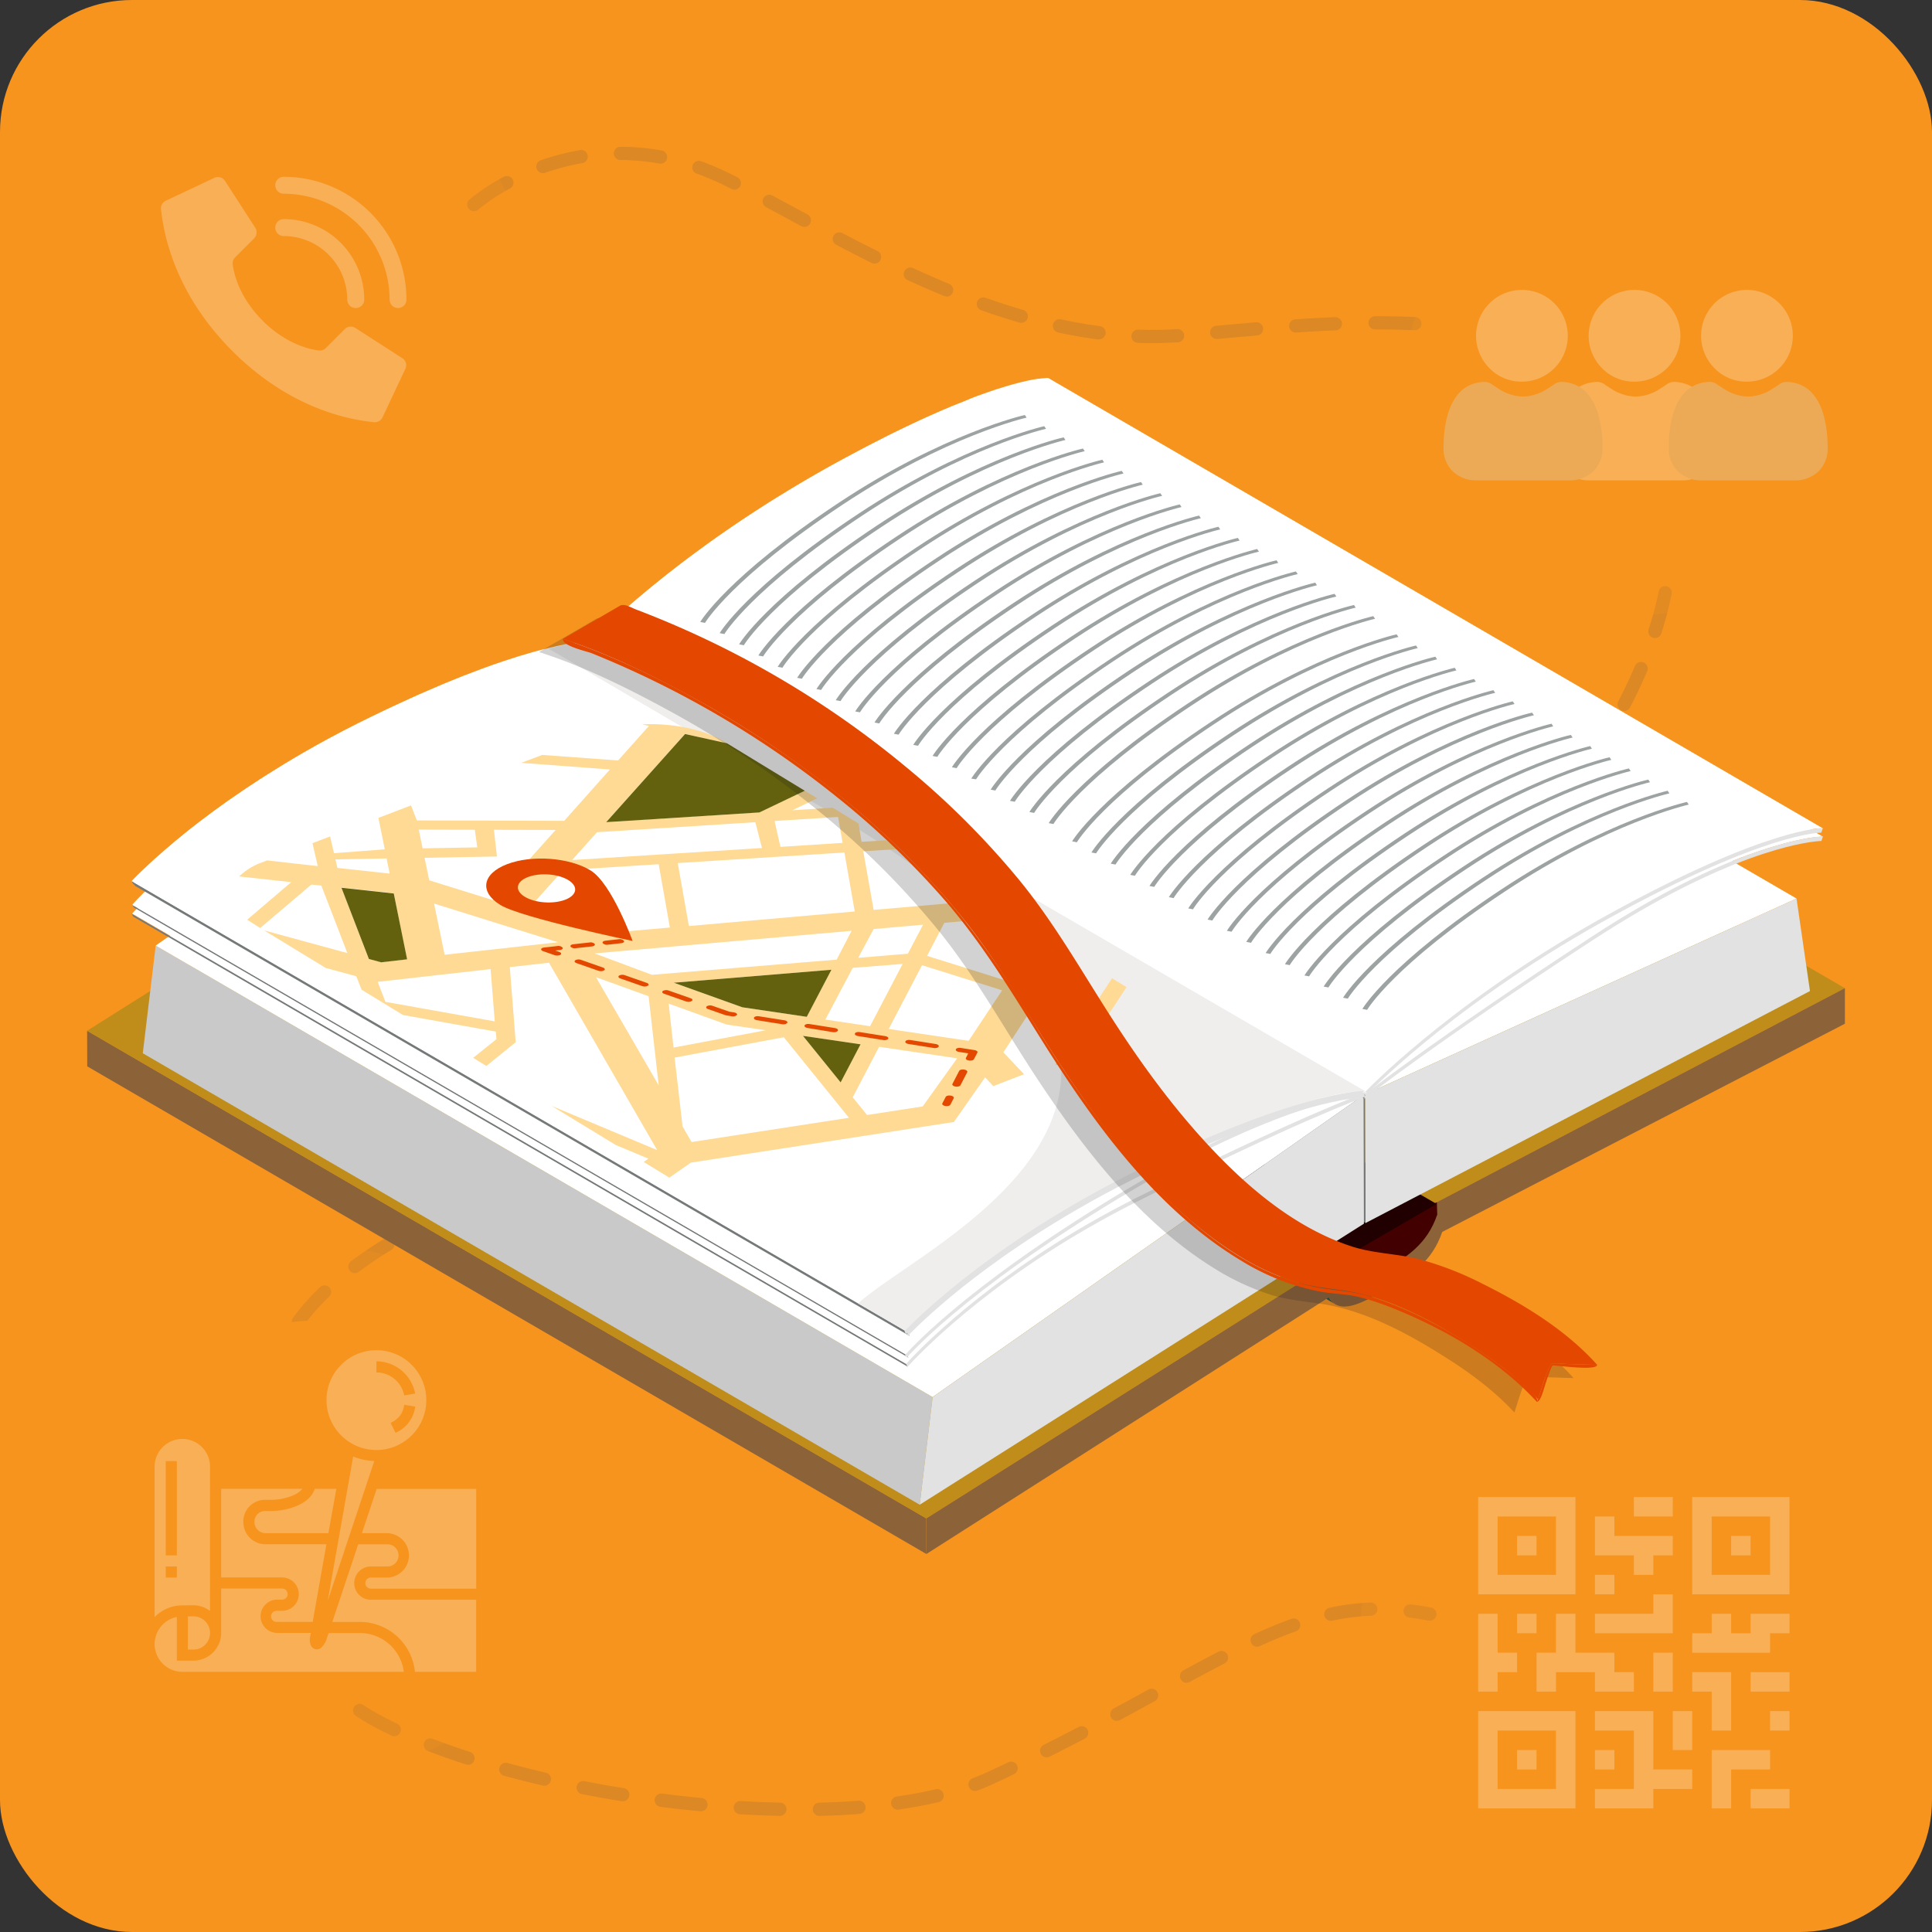 <svg id="Layer_1" data-name="Layer 1" xmlns="http://www.w3.org/2000/svg" xmlns:xlink="http://www.w3.org/1999/xlink" viewBox="0 0 732 732"><rect x="0" y="0" width="732" height="732" fill="#333333" stroke="none"/><defs><style>.cls-1{fill:none;}.cls-2{fill:#f7941e;}.cls-3{opacity:0.25;}.cls-4{fill:#8c6239;}.cls-5{fill:#fff;}.cls-6{fill:#cdedff;}.cls-7{fill:#c08d1a;}.cls-8{isolation:isolate;}.cls-9{clip-path:url(#clip-path);}.cls-10{fill:#245850;}.cls-11{fill:#430000;}.cls-12{fill:#200000;}.cls-13{fill:#747978;}.cls-14{fill:#e2e2e2;}.cls-15{fill:#c9c9c9;}.cls-16{fill:#777a7a;}.cls-17{fill:#767979;}.cls-18{fill:#efeeed;}.cls-19{fill:#9da3a2;}.cls-20{fill:#feda94;}.cls-21{fill:#64610e;}.cls-22{fill:#e44800;}.cls-23{opacity:0.2;}.cls-24{fill:#1c1e1c;}</style><clipPath id="clip-path" transform="translate(0)"><path class="cls-1" d="M506,494.18,188.07,309.42a6.86,6.86,0,0,1-2.51-2.65L503.49,491.53A6.88,6.88,0,0,0,506,494.18Z"/></clipPath></defs><title>about</title><rect class="cls-2" width="732" height="732" rx="50"/><g class="cls-3"><path class="cls-4" d="M295.47,688h-.05c-4.91-.11-10-.31-15.09-.62a2.5,2.5,0,0,1,.3-5c5,.3,10.05.51,14.9.61a2.5,2.5,0,0,1-.06,5Zm15,0a2.5,2.5,0,0,1-.05-5c5.1-.12,10.09-.36,14.84-.73a2.5,2.5,0,0,1,.39,5c-4.84.37-9.93.62-15.12.74Zm-45-1.76h-.24c-4.95-.47-10-1-15-1.68a2.5,2.5,0,1,1,.64-5c4.94.64,9.93,1.2,14.84,1.67a2.5,2.5,0,0,1-.24,5Zm74.84-.6a2.5,2.5,0,0,1-.35-5c5.12-.74,10-1.65,14.52-2.72a2.5,2.5,0,0,1,1.15,4.87c-4.66,1.1-9.7,2-15,2.8A2.17,2.17,0,0,1,340.36,685.58Zm-104.6-3.23a2.83,2.83,0,0,1-.41,0c-4.94-.8-9.93-1.7-14.84-2.66a2.5,2.5,0,0,1,1-4.91c4.86,1,9.79,1.84,14.68,2.63a2.5,2.5,0,0,1-.39,5Zm133.71-3.83a2.5,2.5,0,0,1-.88-4.84c2-.76,4-1.59,5.86-2.45q3.89-1.8,7.62-3.59a2.5,2.5,0,0,1,2.16,4.51c-2.51,1.2-5.07,2.4-7.68,3.62-1.95.91-4,1.78-6.2,2.59A2.48,2.48,0,0,1,369.47,678.52Zm-163.15-2a2.76,2.76,0,0,1-.57-.06c-5-1.16-9.9-2.41-14.64-3.7a2.5,2.5,0,1,1,1.32-4.82c4.68,1.27,9.54,2.5,14.46,3.65a2.5,2.5,0,0,1-.57,4.93Zm-28.93-7.95a2.58,2.58,0,0,1-.77-.12c-5-1.6-9.78-3.29-14.28-5a2.5,2.5,0,1,1,1.79-4.66c4.42,1.7,9.13,3.36,14,4.93a2.5,2.5,0,0,1-.76,4.88Zm219.23-2.81a2.5,2.5,0,0,1-1.12-4.74c4.38-2.19,8.73-4.42,13.31-6.81a2.5,2.5,0,0,1,2.31,4.43c-4.6,2.41-9,4.65-13.38,6.85A2.53,2.53,0,0,1,396.62,665.8Zm-247.19-8a2.43,2.43,0,0,1-1.07-.25c-2.28-1.08-4.48-2.19-6.54-3.3-2.35-1.26-4.67-2.64-6.89-4.1a2.5,2.5,0,0,1,2.76-4.18c2.09,1.38,4.28,2.69,6.49,3.88,2,1.06,4.12,2.14,6.33,3.19a2.5,2.5,0,0,1-1.08,4.76Zm273.78-5.81a2.5,2.5,0,0,1-1.19-4.7c4.58-2.47,9-4.86,13.15-7.17a2.5,2.5,0,1,1,2.41,4.39q-6.31,3.46-13.19,7.18A2.49,2.49,0,0,1,423.21,651.94ZM124.58,641.2a2.48,2.48,0,0,1-1.72-.69A90.63,90.63,0,0,1,112.63,629a2.5,2.5,0,1,1,4-3,85.79,85.79,0,0,0,9.67,10.87,2.51,2.51,0,0,1,.09,3.54A2.48,2.48,0,0,1,124.58,641.2Zm325-3.63a2.5,2.5,0,0,1-1.2-4.7c5.3-2.88,9.51-5.13,13.28-7.08a2.5,2.5,0,0,1,2.3,4.45c-3.74,1.93-7.93,4.16-13.19,7A2.46,2.46,0,0,1,449.53,637.57Zm26.68-13.66a2.5,2.5,0,0,1-1-4.77c5.05-2.32,9.65-4.21,14.06-5.78a2.5,2.5,0,1,1,1.68,4.71c-4.27,1.52-8.74,3.36-13.66,5.61A2.39,2.39,0,0,1,476.21,623.91Zm-369.58-6.56a2.5,2.5,0,0,1-2.21-1.34,105.52,105.52,0,0,1-6.14-14.07,2.5,2.5,0,0,1,4.72-1.67,100.76,100.76,0,0,0,5.84,13.41,2.5,2.5,0,0,1-1,3.38A2.63,2.63,0,0,1,106.63,617.35Zm397.83-3.25a2.5,2.5,0,0,1-.51-5,92.17,92.17,0,0,1,15.26-1.92,2.5,2.5,0,1,1,.2,5A87.49,87.49,0,0,0,505,614,2.31,2.31,0,0,1,504.46,614.1Zm37-.1a2.56,2.56,0,0,1-.47,0c-2.38-.46-4.76-.84-7.06-1.12a2.5,2.5,0,1,1,.61-5c2.41.29,4.9.69,7.39,1.16a2.5,2.5,0,0,1-.47,5ZM96.63,589.16a2.51,2.51,0,0,1-2.45-2A119.34,119.34,0,0,1,92.06,572a2.5,2.5,0,1,1,5-.37,115.2,115.2,0,0,0,2,14.53,2.5,2.5,0,0,1-1.94,3A2.21,2.21,0,0,1,96.63,589.16Zm-2.27-29.83h-.13a2.51,2.51,0,0,1-2.37-2.63,120.2,120.2,0,0,1,1.74-15.21,2.5,2.5,0,1,1,4.92.89A113.76,113.76,0,0,0,96.86,557,2.5,2.5,0,0,1,94.36,559.33Zm5.33-29.44a2.63,2.63,0,0,1-.77-.12,2.5,2.5,0,0,1-1.61-3.15,104.46,104.46,0,0,1,5.79-14.22,2.5,2.5,0,1,1,4.47,2.23,100,100,0,0,0-5.5,13.53A2.49,2.49,0,0,1,99.69,529.89Zm13.39-26.7a2.44,2.44,0,0,1-1.47-.48,2.5,2.5,0,0,1-.55-3.49,87.79,87.79,0,0,1,10.2-11.53,2.5,2.5,0,0,1,3.46,3.61,82.63,82.63,0,0,0-9.62,10.87A2.49,2.49,0,0,1,113.08,503.19Zm21.37-20.81a2.5,2.5,0,0,1-1.49-4.51c3.84-2.85,8.08-5.72,12.61-8.5a2.5,2.5,0,1,1,2.62,4.25c-4.41,2.71-8.52,5.49-12.25,8.26A2.43,2.43,0,0,1,134.45,482.38Zm25.47-15.81a2.5,2.5,0,0,1-1.17-4.71c4.27-2.25,8.83-4.51,13.56-6.72a2.51,2.51,0,0,1,2.12,4.54c-4.66,2.17-9.15,4.39-13.34,6.61A2.61,2.61,0,0,1,159.92,466.57Zm27.19-12.72a2.5,2.5,0,0,1-1-4.81c4.45-1.86,9.17-3.75,14-5.6a2.5,2.5,0,0,1,1.79,4.67c-4.81,1.84-9.48,3.7-13.87,5.54A2.41,2.41,0,0,1,187.11,453.85Zm28-10.75a2.5,2.5,0,0,1-.84-4.85c4.58-1.62,9.38-3.25,14.27-4.86a2.5,2.5,0,1,1,1.56,4.75c-4.86,1.6-9.62,3.22-14.16,4.82A2.45,2.45,0,0,1,215.16,443.1Zm28.52-9.39a2.5,2.5,0,0,1-.73-4.89c4.63-1.44,9.48-2.9,14.41-4.34a2.5,2.5,0,1,1,1.41,4.79c-4.91,1.44-9.74,2.9-14.35,4.32A2.34,2.34,0,0,1,243.68,433.71Zm28.83-8.47a2.5,2.5,0,0,1-.68-4.9c4.65-1.3,9.53-2.64,14.52-4a2.5,2.5,0,1,1,1.29,4.83c-5,1.33-9.83,2.67-14.46,4A2.57,2.57,0,0,1,272.51,425.24Zm29-7.8a2.5,2.5,0,0,1-.63-4.92q7.26-1.87,14.57-3.72a2.5,2.5,0,0,1,1.22,4.85q-7.29,1.83-14.53,3.71A2.32,2.32,0,0,1,301.52,417.44Zm29.16-7.36a2.5,2.5,0,0,1-.6-4.92q7.31-1.8,14.61-3.57a2.5,2.5,0,1,1,1.18,4.86q-7.29,1.77-14.59,3.56A2.46,2.46,0,0,1,330.68,410.08ZM359.85,403a2.5,2.5,0,0,1-.58-4.93l14.61-3.49a2.5,2.5,0,1,1,1.16,4.86L360.43,403A2.3,2.3,0,0,1,359.85,403Zm29.23-7a2.51,2.51,0,0,1-.58-4.94q7.37-1.74,14.6-3.49a2.5,2.5,0,1,1,1.17,4.87L389.66,396A3,3,0,0,1,389.08,396.06Zm29.21-7a2.5,2.5,0,0,1-.59-4.93q7.38-1.8,14.57-3.6a2.5,2.5,0,0,1,1.21,4.86q-7.2,1.78-14.6,3.59A2.46,2.46,0,0,1,418.29,389Zm29.15-7.29a2.5,2.5,0,0,1-.63-4.92c5.1-1.32,10-2.6,14.51-3.83a2.5,2.5,0,0,1,1.3,4.83c-4.55,1.23-9.44,2.52-14.56,3.84A2.7,2.7,0,0,1,447.44,381.75Zm29-7.85a2.5,2.5,0,0,1-.69-4.9c5.05-1.44,9.88-2.88,14.36-4.26a2.5,2.5,0,1,1,1.47,4.78c-4.51,1.39-9.37,2.83-14.46,4.29A2.65,2.65,0,0,1,476.45,373.9ZM505.16,365a2.5,2.5,0,0,1-.81-4.87c5-1.7,9.72-3.4,14-5.07a2.5,2.5,0,0,1,1.8,4.66c-4.38,1.7-9.17,3.43-14.23,5.14A2.29,2.29,0,0,1,505.16,365Zm28-10.93a2.5,2.5,0,0,1-1-4.77,133.38,133.38,0,0,0,13.06-6.83,2.5,2.5,0,0,1,2.58,4.28,139.85,139.85,0,0,1-13.54,7.09A2.46,2.46,0,0,1,533.14,354.09Zm25.5-15.67a2.5,2.5,0,0,1-1.56-4.45c3.79-3,7.57-6.28,11.22-9.67a2.5,2.5,0,1,1,3.4,3.67c-3.74,3.47-7.62,6.8-11.5,9.91A2.49,2.49,0,0,1,558.64,338.42Zm22-20.36a2.5,2.5,0,0,1-1.82-4.21c3.36-3.58,6.66-7.33,9.8-11.15a2.5,2.5,0,1,1,3.86,3.18c-3.21,3.9-6.58,7.74-10,11.39A2.46,2.46,0,0,1,580.65,318.06Zm19-23.17a2.5,2.5,0,0,1-2-4c2.88-4,5.64-8.17,8.21-12.34a2.5,2.5,0,1,1,4.25,2.63c-2.62,4.26-5.45,8.51-8.4,12.62A2.5,2.5,0,0,1,599.69,294.89Zm15.71-25.53a2.49,2.49,0,0,1-2.21-3.65c2.31-4.44,4.43-8.95,6.32-13.39a2.5,2.5,0,0,1,4.6,2c-1.93,4.57-4.12,9.19-6.49,13.75A2.49,2.49,0,0,1,615.4,269.36Zm11.65-27.61a2.58,2.58,0,0,1-.77-.12,2.51,2.51,0,0,1-1.61-3.15,142.73,142.73,0,0,0,3.8-14.24,2.5,2.5,0,1,1,4.89,1A146.57,146.57,0,0,1,629.43,240,2.51,2.51,0,0,1,627.05,241.75Zm6.08-29.32h-.22a2.5,2.5,0,0,1-2.28-2.7c.24-2.86.36-5.71.36-8.48,0-2.06-.06-4.12-.2-6.13a2.5,2.5,0,0,1,5-.33c.14,2.11.21,4.29.21,6.46,0,2.91-.12,5.9-.38,8.9A2.5,2.5,0,0,1,633.13,212.43ZM631,182.65a2.49,2.49,0,0,1-2.42-1.88,68.76,68.76,0,0,0-5-13.56A2.5,2.5,0,0,1,628,165a73,73,0,0,1,5.35,14.55,2.5,2.5,0,0,1-1.8,3A2.25,2.25,0,0,1,631,182.65ZM617.7,156a2.47,2.47,0,0,1-1.93-.92,64.17,64.17,0,0,0-10.36-10,2.5,2.5,0,0,1,3.05-4,68,68,0,0,1,11.17,10.78A2.5,2.5,0,0,1,617.7,156Zm-23.49-18.28a2.47,2.47,0,0,1-1.11-.26,97.39,97.39,0,0,0-13.55-5.44,2.5,2.5,0,1,1,1.52-4.76A101.66,101.66,0,0,1,595.33,133a2.5,2.5,0,0,1-1.12,4.74ZM436.79,130c-1.89,0-3.81,0-5.71-.11a2.49,2.49,0,0,1-2.4-2.59,2.51,2.51,0,0,1,2.59-2.41,138.6,138.6,0,0,0,14.73-.2,2.5,2.5,0,0,1,.33,5C443.2,129.84,440,130,436.79,130Zm-20.55-1.4-.33,0c-4.88-.65-9.92-1.53-15-2.62A2.5,2.5,0,1,1,402,121c4.92,1.06,9.82,1.92,14.57,2.55a2.5,2.5,0,0,1-.33,5Zm149.55-.09a2,2,0,0,1-.49-.05c-4.59-.9-9.51-1.65-14.62-2.21a2.5,2.5,0,1,1,.55-5c5.25.58,10.31,1.34,15,2.28a2.5,2.5,0,0,1-.48,5Zm-104.68-.09a2.5,2.5,0,0,1-.22-5l.83-.07c4.58-.41,9.31-.83,14.13-1.23a2.5,2.5,0,0,1,.42,5c-4.82.4-9.53.82-14.11,1.23l-.82.07Zm29.9-2.43a2.5,2.5,0,0,1-.16-5c5.38-.36,10.3-.63,15-.82a2.5,2.5,0,0,1,.2,5c-4.71.18-9.58.45-14.92.81Zm45-.87h-.12c-4.29-.19-8.85-.29-13.55-.29H521a2.5,2.5,0,0,1,0-5h1.35c4.77,0,9.41.1,13.78.3a2.5,2.5,0,0,1-.11,5Zm-149.07-2.8a2.47,2.47,0,0,1-.7-.1c-4.68-1.36-9.53-2.93-14.41-4.66a2.5,2.5,0,1,1,1.67-4.71c4.79,1.7,9.55,3.24,14.14,4.57a2.5,2.5,0,0,1-.7,4.9Zm-28.28-10a2.44,2.44,0,0,1-.95-.19c-4.47-1.83-9.13-3.86-13.85-6a2.5,2.5,0,0,1,2.08-4.55c4.67,2.14,9.26,4.14,13.67,6a2.5,2.5,0,0,1-1,4.81Zm-27.3-12.45a2.61,2.61,0,0,1-1.11-.26c-4.22-2.1-8.61-4.34-13.41-6.86a2.5,2.5,0,1,1,2.32-4.43c4.77,2.5,9.12,4.73,13.31,6.81a2.5,2.5,0,0,1-1.11,4.74Zm-26.6-13.9a2.53,2.53,0,0,1-1.19-.3l-5.24-2.84-8-4.3a2.5,2.5,0,1,1,2.37-4.4q3.87,2.07,8,4.31l5.24,2.83a2.5,2.5,0,0,1-1.19,4.7ZM179.5,80a2.5,2.5,0,0,1-1.65-4.38,76.56,76.56,0,0,1,13-8.62,2.5,2.5,0,0,1,2.39,4.4,72.38,72.38,0,0,0-12,8A2.53,2.53,0,0,1,179.5,80Zm98.74-8.16a2.48,2.48,0,0,1-1.12-.26c-1.26-.64-2.5-1.25-3.7-1.83a100.33,100.33,0,0,0-9.75-4.08A2.5,2.5,0,0,1,265.35,61a103.28,103.28,0,0,1,10.23,4.29q1.86.89,3.78,1.86a2.5,2.5,0,0,1-1.12,4.73ZM205.7,65.61a2.5,2.5,0,0,1-.83-4.86,93.92,93.92,0,0,1,14.9-3.89,2.5,2.5,0,0,1,.85,4.93,88.31,88.31,0,0,0-14.09,3.68A2.45,2.45,0,0,1,205.7,65.61ZM250,61.94a2.25,2.25,0,0,1-.44,0,84.35,84.35,0,0,0-14.49-1.33,2.5,2.5,0,0,1,0-5h0A88.39,88.39,0,0,1,250.49,57a2.5,2.5,0,0,1-.45,5Z" transform="translate(0)"/></g><path class="cls-2" d="M192,572.5c0,39.83-33,72.13-72.87,72.13C81.29,644.63,47,612.33,47,572.5s34.29-72.13,72.13-72.13C159,500.37,192,532.67,192,572.5Z" transform="translate(0)"/><path class="cls-2" d="M696,146.12c0,42-34.86,76.1-76.88,76.1-39.93,0-76.1-34.07-76.1-76.1S579.19,70,619.12,70C661.14,70,696,104.1,696,146.12Z" transform="translate(0)"/><g class="cls-3"><circle class="cls-2" cx="107.5" cy="113.5" r="93.5"/><g id="Page-1"><g id="Shape"><path class="cls-5" d="M99.51,121.49c-8.88-8.88-10.89-17.76-11.34-21.31a3.18,3.18,0,0,1,.92-2.67l7.18-7.19a3.21,3.21,0,0,0,.46-4L85.28,68.59a3.19,3.19,0,0,0-4.15-1.17L62.76,76.07A3.19,3.19,0,0,0,61,79.25c1,9.15,4.95,31.62,27,53.71s44.56,26.08,53.71,27a3.19,3.19,0,0,0,3.19-1.76l8.65-18.37a3.2,3.2,0,0,0-1.16-4.15l-17.77-11.44a3.21,3.21,0,0,0-4,.45l-7.18,7.19a3.19,3.19,0,0,1-2.67.91c-3.56-.45-12.44-2.46-21.32-11.34Z" transform="translate(0)"/></g><path class="cls-5" d="M134.77,116.71a3.21,3.21,0,0,1-3.21-3.21A24.08,24.08,0,0,0,107.5,89.44a3.21,3.21,0,1,1,0-6.42A30.52,30.52,0,0,1,138,113.5,3.21,3.21,0,0,1,134.77,116.71Z" transform="translate(0)"/><path class="cls-5" d="M150.81,116.71a3.21,3.21,0,0,1-3.2-3.21A40.15,40.15,0,0,0,107.5,73.4a3.21,3.21,0,1,1,0-6.42A46.57,46.57,0,0,1,154,113.5a3.21,3.21,0,0,1-3.21,3.21Z" transform="translate(0)"/></g></g><g class="cls-3"><path class="cls-2" d="M707,146.12c0,48.07-39.87,87-87.94,87-45.66,0-87-39-87-87s41.38-87,87-87C667.13,59.08,707,98.05,707,146.12Z" transform="translate(0)"/><path class="cls-5" d="M619.26,144.6A17.38,17.38,0,1,0,607,139.51,16.82,16.82,0,0,0,619.26,144.6Z" transform="translate(0)"/><path class="cls-5" d="M649.67,165.33a43.61,43.61,0,0,0-.59-4.56,35.85,35.85,0,0,0-1.12-4.59,22.66,22.66,0,0,0-1.88-4.27,16.26,16.26,0,0,0-2.84-3.7,12.54,12.54,0,0,0-4.09-2.57,14.2,14.2,0,0,0-5.21-.94,5.25,5.25,0,0,0-2.82,1.2l-2.94,1.89a16.63,16.63,0,0,1-3.81,1.68,14.82,14.82,0,0,1-9.31,0,16.63,16.63,0,0,1-3.81-1.68l-2.94-1.89a5.28,5.28,0,0,0-2.83-1.2,14.24,14.24,0,0,0-5.21.94,12.49,12.49,0,0,0-4.08,2.57,16,16,0,0,0-2.84,3.7,23.16,23.16,0,0,0-1.89,4.28,37.44,37.44,0,0,0-1.12,4.58,43.45,43.45,0,0,0-.58,4.56c-.1,1.38-.15,2.81-.15,4.26a12,12,0,0,0,3.56,9.07,12.86,12.86,0,0,0,9.17,3.34h34.75a12.86,12.86,0,0,0,9.17-3.34,12,12,0,0,0,3.55-9.07C649.81,168.14,649.76,166.7,649.67,165.33Z" transform="translate(0)"/><path class="cls-5" d="M576.63,144.6a17.38,17.38,0,1,0-12.29-5.09A16.82,16.82,0,0,0,576.63,144.6Z" transform="translate(0)"/><path class="cls-6" d="M607,165.33a43.61,43.61,0,0,0-.59-4.56,35.85,35.85,0,0,0-1.12-4.59,22.66,22.66,0,0,0-1.88-4.27,16.26,16.26,0,0,0-2.84-3.7,12.54,12.54,0,0,0-4.09-2.57,14.2,14.2,0,0,0-5.21-.94,5.25,5.25,0,0,0-2.82,1.2l-2.94,1.89a16.63,16.63,0,0,1-3.81,1.68,14.82,14.82,0,0,1-9.31,0,16.43,16.43,0,0,1-3.81-1.68c-1.09-.7-2.09-1.33-2.94-1.89a5.28,5.28,0,0,0-2.83-1.2,14.24,14.24,0,0,0-5.21.94,12.49,12.49,0,0,0-4.08,2.57,16,16,0,0,0-2.84,3.7,23.16,23.16,0,0,0-1.89,4.28,37.44,37.44,0,0,0-1.12,4.58,43.45,43.45,0,0,0-.58,4.56c-.1,1.38-.15,2.81-.15,4.26a12,12,0,0,0,3.56,9.07,12.85,12.85,0,0,0,9.17,3.34h34.75a12.82,12.82,0,0,0,9.16-3.34,12,12,0,0,0,3.56-9.07C607.18,168.14,607.13,166.7,607,165.33Z" transform="translate(0)"/><path class="cls-5" d="M661.89,144.6a17.38,17.38,0,1,0-12.29-5.09A16.82,16.82,0,0,0,661.89,144.6Z" transform="translate(0)"/><path class="cls-6" d="M692.3,165.33a43.61,43.61,0,0,0-.59-4.56,35.85,35.85,0,0,0-1.12-4.59,22.66,22.66,0,0,0-1.88-4.27,16.26,16.26,0,0,0-2.84-3.7,12.44,12.44,0,0,0-4.09-2.57,14.2,14.2,0,0,0-5.21-.94,5.25,5.25,0,0,0-2.82,1.2l-2.94,1.89a16.63,16.63,0,0,1-3.81,1.68,14.82,14.82,0,0,1-9.31,0,16.63,16.63,0,0,1-3.81-1.68l-2.94-1.89a5.28,5.28,0,0,0-2.83-1.2,14.24,14.24,0,0,0-5.21.94,12.49,12.49,0,0,0-4.08,2.57,16,16,0,0,0-2.84,3.7,22.46,22.46,0,0,0-1.88,4.28,35.67,35.67,0,0,0-1.13,4.58,43.45,43.45,0,0,0-.58,4.56c-.1,1.38-.14,2.81-.14,4.26a12,12,0,0,0,3.55,9.07A12.86,12.86,0,0,0,645,182h34.75a12.86,12.86,0,0,0,9.17-3.34,12,12,0,0,0,3.55-9.07C692.44,168.14,692.4,166.7,692.3,165.33Z" transform="translate(0)"/></g><g class="cls-3"><circle class="cls-2" cx="618.5" cy="623.5" r="103.5"/><path class="cls-5" d="M596.92,567.19H560.05v36.87h36.87Zm-7.38,29.5H567.42V574.57h22.12Z" transform="translate(0)"/><rect class="cls-5" x="574.79" y="581.94" width="7.37" height="7.37"/><path class="cls-5" d="M641.16,567.19v36.87H678V567.19Zm29.49,29.5H648.53V574.57h22.12Z" transform="translate(0)"/><rect class="cls-5" x="655.9" y="581.94" width="7.37" height="7.37"/><path class="cls-5" d="M560.05,685.17h36.87V648.3H560.05Zm7.37-29.49h22.12V677.8H567.42Z" transform="translate(0)"/><rect class="cls-5" x="574.79" y="663.05" width="7.37" height="7.37"/><rect class="cls-5" x="619.04" y="567.19" width="14.75" height="7.37"/><polygon class="cls-5" points="619.04 596.69 626.41 596.69 626.41 589.31 633.78 589.31 633.78 581.94 611.66 581.94 611.66 574.57 604.29 574.57 604.29 581.94 604.29 585.63 604.29 589.31 619.04 589.31 619.04 596.69"/><rect class="cls-5" x="604.29" y="596.69" width="7.37" height="7.37"/><polygon class="cls-5" points="633.78 604.06 626.41 604.06 626.41 611.43 604.29 611.43 604.29 618.81 633.78 618.81 633.78 604.06"/><polygon class="cls-5" points="567.42 633.55 574.79 633.55 574.79 626.18 567.42 626.18 567.42 611.43 560.05 611.43 560.05 640.93 567.42 640.93 567.42 633.55"/><rect class="cls-5" x="574.79" y="611.43" width="7.37" height="7.37"/><polygon class="cls-5" points="604.29 640.93 619.04 640.93 619.04 633.55 611.66 633.55 611.66 626.18 596.91 626.18 596.91 611.43 589.54 611.43 589.54 626.18 582.17 626.18 582.17 640.93 589.54 640.93 589.54 633.55 593.23 633.55 596.91 633.55 604.29 633.55 604.29 640.93"/><rect class="cls-5" x="626.41" y="626.18" width="7.37" height="14.75"/><polygon class="cls-5" points="626.41 648.3 604.29 648.3 604.29 655.68 619.04 655.68 619.04 677.8 604.29 677.8 604.29 685.17 626.41 685.17 626.41 677.8 641.16 677.8 641.16 670.42 626.41 670.42 626.41 648.3"/><rect class="cls-5" x="604.29" y="663.05" width="7.37" height="7.37"/><rect class="cls-5" x="633.78" y="648.3" width="7.37" height="14.75"/><polygon class="cls-5" points="670.65 663.05 648.53 663.05 648.53 685.17 655.9 685.17 655.9 670.42 670.65 670.42 670.65 663.05"/><rect class="cls-5" x="663.28" y="677.8" width="14.75" height="7.37"/><rect class="cls-5" x="670.65" y="648.3" width="7.37" height="7.37"/><polygon class="cls-5" points="648.53 655.68 655.9 655.68 655.9 633.55 641.16 633.55 641.16 640.93 648.53 640.93 648.53 655.68"/><polygon class="cls-5" points="663.28 618.81 655.9 618.81 655.9 611.43 648.53 611.43 648.53 618.81 641.16 618.81 641.16 626.18 670.65 626.18 670.65 618.81 678.03 618.81 678.03 611.43 663.28 611.43 663.28 618.81"/><rect class="cls-5" x="663.28" y="633.56" width="14.75" height="7.37"/></g><g class="cls-3"><circle class="cls-2" cx="119.5" cy="572.5" r="100.5"/><path class="cls-5" d="M100.41,572.5a4,4,0,0,0-4,4,4.25,4.25,0,0,0,4.2,4.39h23.82l3-16.8h-8.2c-1.69,5.77-10.23,8.4-16.49,8.4Z" transform="translate(0)"/><path class="cls-5" d="M113.2,604a6.32,6.32,0,0,1-6.31,6.31h-2.1a2.1,2.1,0,1,0,0,4.2h13.69l5.19-29.41H100.59a8.43,8.43,0,0,1-8.4-8.44,8.24,8.24,0,0,1,2.41-6,8.15,8.15,0,0,1,5.8-2.4h2.29c4.18,0,9.88-1.48,11.88-4.2H83.79v33.61h23.1A6.31,6.31,0,0,1,113.2,604Z" transform="translate(0)"/><path class="cls-5" d="M141.81,553.55a22.81,22.81,0,0,1-8-1.71l-9.64,54.66Z" transform="translate(0)"/><path class="cls-5" d="M142.61,549.39a18.91,18.91,0,1,0-18.91-18.91A18.93,18.93,0,0,0,142.61,549.39Zm7.24-6.52L148,539.11c3.64-1.82,4.7-4.06,5.17-6.87l4.15.69a12.6,12.6,0,0,1-7.44,9.94Zm-7.24-27.09A15,15,0,0,1,157.29,528l-4.15.7A10.7,10.7,0,0,0,142.61,520Z" transform="translate(0)"/><path class="cls-5" d="M73.28,608.21a10.4,10.4,0,0,1,6.3,2.16V555.69a10.5,10.5,0,0,0-21,0v57a14.66,14.66,0,0,1,10.5-4.44ZM67,597.71h-4.2v-4.2H67Zm0-8.4h-4.2V553.59H67Z" transform="translate(0)"/><path class="cls-5" d="M142.72,564.1l-5.61,16.8h9.71a8.41,8.41,0,0,1,0,16.81h-6.3a2.1,2.1,0,1,0,0,4.2h39.91V564.1Z" transform="translate(0)"/><path class="cls-5" d="M136.31,618.72H124.49l-1,3c-.5,1-1.59,3.18-3.41,3.18a2.73,2.73,0,0,1-.77-.12c-2.42-.78-1.88-4.3-1.88-4.34l.32-1.76H104.79a6.31,6.31,0,0,1,0-12.61h2.1a2.1,2.1,0,1,0,0-4.2H83.79v16.81a10.52,10.52,0,0,1-10.51,10.5H67V612.63a10.5,10.5,0,0,0,2.1,20.79H153a16.83,16.83,0,0,0-16.66-14.7Z" transform="translate(0)"/><path class="cls-5" d="M134.21,599.81a6.31,6.31,0,0,1,6.3-6.3h6.3a4.2,4.2,0,0,0,0-8.4H135.71l-9.81,29.41h10.41a21,21,0,0,1,20.9,18.9h23.21V606.11H140.51A6.3,6.3,0,0,1,134.21,599.81Z" transform="translate(0)"/><path class="cls-5" d="M71.18,612.42V625h2.1a6.3,6.3,0,0,0,0-12.6Z" transform="translate(0)"/></g><polygon class="cls-7" points="523.88 466.26 205.94 281.49 381 189.62 698.95 374.38 523.88 466.26"/><g class="cls-8"><g class="cls-9"><g class="cls-8"><path class="cls-10" d="M506,494.18,188.07,309.42a6.86,6.86,0,0,1-2.51-2.65L503.49,491.53a6.88,6.88,0,0,0,2.52,2.65Z" transform="translate(0)"/></g></g></g><polygon class="cls-4" points="350.99 588.78 33.05 404.02 33.01 390.54 350.95 575.29 350.99 588.78"/><polygon class="cls-7" points="350.95 575.29 33.01 390.54 205.94 281.49 523.88 466.26 350.95 575.29"/><path class="cls-4" d="M523.88,466.26,699,374.38l0,13.49L546.43,466.75c-3.89,11.42-11.73,16.28-21.14,21.7s-17.84,10-21.8,3.08L351,588.78l0-13.49Z" transform="translate(0)"/><path class="cls-11" d="M523.41,481.87c9.41-5.43,17.26-10.29,21.14-21.7l-.16-4.68-20.51,10.77L501,480.68l.61,4.28C505.58,491.84,514,487.32,523.41,481.87Z" transform="translate(0)"/><polygon class="cls-12" points="544.3 456.15 501.56 480.97 197.65 305.51 240.37 280.68 544.3 456.15"/><g class="cls-8"><polygon class="cls-5" points="517.24 414.64 222.88 243.58 386.3 169.37 680.67 340.44 517.24 414.64"/><polygon class="cls-13" points="517.38 463.39 223.02 292.32 222.88 243.58 517.24 414.64 517.38 463.39"/><polygon class="cls-14" points="517.24 414.64 680.67 340.44 685.76 375.49 517.38 463.39 517.24 414.64"/></g><g class="cls-8"><polygon class="cls-15" points="348.46 570.11 54.1 399.06 58.99 358.26 353.35 529.32 348.46 570.11"/><polygon class="cls-5" points="353.35 529.32 58.99 358.26 222.27 243.84 516.63 414.91 353.35 529.32"/><polygon class="cls-14" points="516.63 414.91 516.76 463.64 348.46 570.11 353.35 529.32 516.63 414.91"/></g><g class="cls-8"><polygon class="cls-16" points="516.96 416.31 222.96 245.45 222.69 244.07 516.69 414.93 516.96 416.31"/><path class="cls-5" d="M633.25,337.06c1.85-1,3.69-1.94,5.46-2.82l3-1.47c1.57-.76,3.12-1.51,4.62-2.19l2.93-1.33c1.42-.63,2.82-1.24,4.17-1.81.95-.39,1.88-.79,2.79-1.15s2.09-.84,3.1-1.23l2.69-1,2.85-1c.83-.3,1.66-.58,2.44-.84l2.57-.84,2.2-.67,2.26-.65,2-.57,1.44-.37c.7-.17,1.36-.33,2-.47l1.24-.29,1.85-.38c.3-.06.62-.13.89-.17,1.61-.3,2.92-.49,4-.62l.27,0,.68-.07c1.19-.12,1.88-.15,1.92-.15L396.66,146a39.52,39.52,0,0,0-5,.56l-1.81.31-.94.18-1.84.38-1.2.28c-.67.14-1.34.31-2.05.48l-1.41.36c-.3.09-.57.14-.88.23l-1.19.35c-.73.19-1.48.41-2.26.65l-2.23.68-2.51.82c-.82.26-1.65.56-2.51.86l-2.77,1-2.78,1.05-3,1.19-1.41.56c-.47.19-1,.44-1.5.64-1.32.56-2.68,1.15-4.07,1.77-1,.44-2,.88-3,1.35-1.48.68-3,1.41-4.57,2.16-1,.5-2,1-3.08,1.51-1.74.87-3.55,1.81-5.39,2.77-.94.5-1.85,1-2.82,1.48-2.84,1.52-5.75,3.15-8.78,4.9q-8.67,5-18.4,11.32c-61.2,39.93-86.36,60-86.61,60.2l294,170.86c.25-.19,25.42-20.26,86.6-60.2,6.49-4.23,12.62-8,18.41-11.33,3-1.76,5.95-3.37,8.79-4.9C631.43,338,632.32,337.54,633.25,337.06Z" transform="translate(0)"/><path class="cls-14" d="M621.7,343.4c45.09-26,68.69-26.5,69-26.52l-.6,1.74c-.26,0-23.6.5-68.32,26.32-5.78,3.33-11.89,7.08-18.37,11.3-61.07,39.84-86.16,59.87-86.41,60.07l-.27-1.38c.25-.19,25.42-20.26,86.6-60.2C609.78,350.5,615.91,346.74,621.7,343.4Z" transform="translate(0)"/></g><g class="cls-8"><polygon class="cls-17" points="517.38 415.19 223.91 244.63 223.39 243.51 516.86 414.08 517.38 415.19"/><path class="cls-5" d="M617.84,341.88l4-2.12c.71-.36,1.4-.73,2.1-1.08l3.78-1.94,1.84-.92c1.63-.82,3.22-1.61,4.79-2.37l.47-.23q2.55-1.25,5-2.38l1.49-.69c1.12-.52,2.23-1,3.31-1.52l1.59-.72,3-1.33c.49-.2,1-.42,1.45-.63,1.17-.5,2.3-1,3.42-1.44l.7-.31c1.23-.49,2.4-1,3.54-1.43l.18-.07,3.15-1.22.89-.33,2.26-.84,1-.35,2-.69,1-.35,1.69-.57,1.06-.34c.5-.16,1-.32,1.48-.46s.67-.22,1-.32l1.37-.41c.3-.1.61-.18.92-.27l1.23-.35.77-.2c1.75-.47,3.3-.84,4.64-1.13l.37-.08c1.33-.28,2.46-.49,3.41-.63l.32-.05.79-.11.27,0c.63-.08,1.13-.13,1.53-.16h.13l.38,0h.49L397.17,143.22h-.47c-.33,0-.88.06-1.62.14l-.41,0-.39.06-.71.09-.17,0-.13,0-1.47.25-.12,0c-.53.1-1.12.21-1.74.35l-.56.11-1.86.43-.29.06c-.73.19-1.52.38-2.33.61l-.37.09-.59.16-1,.28c-.39.11-.77.21-1.17.34s-.73.22-1.12.34-.8.23-1.21.37l-1.29.4-1.22.4-1.52.51-1.18.41-1.78.63c-.39.13-.76.27-1.14.41-.69.24-1.4.51-2.12.78l-1,.38L365.37,152l-.5.21c-1.15.45-2.33.92-3.53,1.42l-.09,0-.55.23-3.52,1.49-1.34.58-3.15,1.4-1.46.65c-1.18.53-2.38,1.09-3.6,1.65l-1.17.55c-3.31,1.55-6.8,3.24-10.5,5.08-.44.24-.91.47-1.37.7l-4.26,2.18-1.77.92c-1.45.75-2.94,1.54-4.44,2.34l-1.62.86c-2.06,1.1-4.16,2.23-6.31,3.42q-4.33,2.38-8.47,4.78c-3.17,1.83-6.24,3.66-9.24,5.48l-3,1.84c-2,1.21-3.91,2.42-5.8,3.62l-3.25,2.1c-1.72,1.12-3.41,2.22-5.06,3.33-1.05.7-2.09,1.39-3.11,2.09-1.64,1.11-3.22,2.21-4.79,3.3-.92.64-1.85,1.28-2.74,1.92-1.73,1.22-3.4,2.42-5,3.62-.64.47-1.31.94-1.94,1.41q-3.32,2.44-6.38,4.79c-.52.39-1,.77-1.5,1.16-1.5,1.16-3,2.32-4.4,3.44-.71.56-1.37,1.1-2.05,1.65-1.15.93-2.28,1.83-3.34,2.71-.67.56-1.32,1.08-1.95,1.62l-2.92,2.45-1.72,1.48c-.94.8-1.82,1.56-2.67,2.32l-1.37,1.2c-1,.89-1.93,1.73-2.81,2.54l-.63.56c-1.05,1-2,1.84-2.86,2.66l-.87.83L226.92,240l-.89.87c-.15.15-.36.34-.5.49s-.3.29-.44.44l-.35.34-.88.89-.26.27a1.82,1.82,0,0,1-.21.21L516.86,414.08c0-.05.53-.56,1.46-1.5l0,0,1.45-1.45.42-.38c.59-.57,1.28-1.24,2-1.94l.33-.31c1.75-1.66,3.91-3.65,6.45-5.91.36-.31.75-.67,1.14-1,.91-.83,1.88-1.67,2.9-2.56l1.57-1.31c1-.84,2-1.71,3.07-2.6l1.83-1.51c1.1-.93,2.29-1.88,3.48-2.84.64-.5,1.27-1,1.93-1.54,1.46-1.16,3-2.35,4.54-3.56l1.39-1.07q3.06-2.34,6.38-4.8l1.93-1.4c1.64-1.19,3.3-2.4,5-3.62.89-.64,1.83-1.28,2.75-1.93q2.34-1.63,4.78-3.29c1-.7,2.06-1.4,3.11-2.1q2.48-1.65,5.06-3.32l3.25-2.11,5.79-3.62c1-.6,2-1.22,3-1.83q4.49-2.74,9.23-5.48c2.76-1.59,5.58-3.19,8.47-4.77,2.12-1.18,4.19-2.29,6.22-3.39Z" transform="translate(0)"/><path class="cls-14" d="M601.19,351.08c2.76-1.59,5.58-3.19,8.47-4.77,59.77-32.9,80.78-32.55,81-32.55l-.62,1.73c-.19,0-21-.32-80.37,32.38q-4.41,2.43-8.62,4.86c-53.95,31.15-83.32,62.15-83.65,62.46l-.51-1.11C517.16,413.76,546.83,382.47,601.19,351.08Z" transform="translate(0)"/></g><polygon class="cls-17" points="343.91 517.81 50.46 347.27 49.88 346.23 343.32 516.75 343.91 517.81"/><path class="cls-5" d="M442.55,447.86c3.09-1.52,6.11-3,9-4.41l.68-.33,7.9-3.83c.57-.25,1.15-.54,1.72-.8,2.64-1.28,5.21-2.5,7.66-3.65l.76-.36c2.27-1.07,4.44-2.08,6.54-3,.39-.2.8-.38,1.19-.57,2.22-1,4.35-2,6.38-2.91l.76-.34,5.26-2.36.81-.38,5-2.22.78-.33,4-1.73c.17-.07.36-.16.53-.22,1.33-.57,2.57-1.1,3.71-1.57l.79-.34,2.49-1,.75-.31,2.36-.95.78-.3,1.27-.51.61-.23,1.24-.48.41-.15.51-.19a1.19,1.19,0,0,1,.22-.08l.23-.08L223.48,243.63l-.31.12h0l-.9.34h0l-1.45.56-.26.1-1.9.74-.18.08-2.77,1.11,0,0-1.88.77-1.49.62-.16.07c-1.24.51-2.58,1.08-4,1.7l-.27.12-4.29,1.85-.61.27c-1.61.7-3.31,1.45-5.12,2.26l-.75.33q-2.5,1.11-5.27,2.37l-.81.37-6.33,2.89-1.26.59c-2.07,1-4.23,2-6.48,3-.27.12-.51.24-.78.35l-7.64,3.64-1.77.84c-2.58,1.25-5.24,2.52-8,3.88l-.48.23-9.08,4.46-2.17,1.07c-3.2,1.58-6.48,3.22-9.9,4.94-6.49,3.25-12.61,6.57-18.39,9.91-2.52,1.45-5,2.92-7.36,4.38l-2,1.23q-2.73,1.71-5.36,3.39l-1.64,1.06c-2.19,1.43-4.31,2.84-6.36,4.25l-1.24.86c-1.67,1.15-3.28,2.28-4.85,3.42l-1.68,1.2c-1.61,1.18-3.19,2.34-4.7,3.48l-.79.59c-1.75,1.32-3.41,2.61-5,3.88l-1.3,1.05q-1.8,1.44-3.48,2.82l-1.23,1c-1.41,1.16-2.76,2.31-4,3.41l-.5.44c-1.11.95-2.16,1.88-3.16,2.78l-1.07,1-2.42,2.22-.72.67c-.94.88-1.81,1.7-2.61,2.48-.25.25-.47.45-.7.69l-1,.95-.44.44c-.51.5-.95.95-1.38,1.39-.29.28-.57.57-.82.83s-.68.7-1,1l-.59.61-.64.69-.31.34c-.22.24-.34.38-.35.4L343.32,516.75l.8-.88.48-.51c.19-.21.46-.48.71-.74l.82-.88,1-1c.35-.38.72-.74,1.11-1.14l1.89-1.86c.08-.07.15-.15.23-.23l2.86-2.71.31-.3c.9-.83,1.87-1.72,2.88-2.62.25-.24.51-.47.77-.7,1.15-1,2.35-2.09,3.63-3.2a.46.46,0,0,1,.1-.07c1.31-1.15,2.72-2.33,4.19-3.55l1-.84c1.21-1,2.45-2,3.74-3,.39-.31.75-.61,1.14-.9,1.63-1.3,3.32-2.62,5.09-4l.66-.51c1.55-1.16,3.17-2.36,4.82-3.56.54-.4,1.1-.78,1.65-1.18q2.37-1.71,4.89-3.46c.41-.26.79-.55,1.2-.82,2.06-1.41,4.2-2.83,6.38-4.27l1.63-1q2.61-1.69,5.36-3.39l2-1.26c2.4-1.45,4.82-2.91,7.35-4.37,5.77-3.33,11.9-6.65,18.38-9.9,3.42-1.73,6.68-3.34,9.87-4.93Z" transform="translate(0)"/><path class="cls-14" d="M412.05,463.8c5.77-3.33,11.9-6.65,18.38-9.9,61.13-30.7,86.26-39.65,86.49-39.73l-.26,1.65c-.24.09-25.29,9-86.3,39.67-6.47,3.25-12.59,6.57-18.35,9.9-45.13,26.05-68.41,52.78-68.1,52.42l-.59-1.06C343.58,516.46,367,489.79,412.05,463.8Z" transform="translate(0)"/><g class="cls-8"><polygon class="cls-17" points="344.2 514.38 50.76 343.85 50.1 342.87 343.54 513.4 344.2 514.38"/><path class="cls-5" d="M443.75,441.42c2.82-1.52,5.57-3,8.23-4.35l.73-.37c2.48-1.27,4.88-2.46,7.24-3.6l1.6-.77c2.46-1.17,4.86-2.31,7.16-3.33l1-.47c2.06-.92,4.05-1.79,6-2.59l1.28-.55c2.07-.87,4.06-1.66,6-2.41.37-.16.74-.29,1.11-.43,1.93-.76,3.81-1.46,5.59-2.08a.92.92,0,0,1,.23-.09c1.75-.63,3.41-1.19,5-1.71.26-.09.54-.18.79-.28,1.55-.49,3-1,4.41-1.37.26-.09.51-.15.77-.23,1.38-.41,2.68-.78,3.89-1.11.66-.18,1.23-.31,1.85-.47l1.95-.49.59-.14c1.51-.35,2.78-.62,3.87-.84l1.07-.2c.25-.06.41-.08.63-.12l1.15-.19.55-.07c.52-.08.87-.11.91-.11L223.88,242.51l-1.21.15-.23,0h0c-.43.07-1,.16-1.62.28l-.15,0c-1.4.26-3.27.64-5.58,1.2-.33.07-.74.18-1.09.27-.86.22-1.72.42-2.69.69l-.07,0c-1.18.32-2.46.68-3.79,1.08l-.79.23c-1.39.42-2.85.88-4.39,1.38l-.81.27c-1.58.52-3.22,1.08-5,1.71l-.25.08c-1.77.63-3.65,1.34-5.57,2.09l-1.13.42c-1.65.65-3.36,1.33-5.12,2.06l-.85.36-1.3.55q-2.88,1.21-5.94,2.58l-1.06.48c-2.31,1-4.71,2.15-7.17,3.34-.52.24-1,.5-1.56.76-2.39,1.14-4.81,2.35-7.33,3.64l-.64.32c-2.67,1.37-5.44,2.84-8.27,4.37-.63.35-1.26.7-1.9,1-2.9,1.59-5.85,3.23-8.9,5-2.76,1.59-5.59,3.27-8.47,5-2.48,1.5-4.86,3-7.21,4.42L122,287.5c-2.19,1.35-4.33,2.7-6.39,4l-.36.24c-2.15,1.38-4.22,2.73-6.24,4.07L107.3,297q-2.68,1.79-5.24,3.52l-.64.44c-1.85,1.26-3.62,2.49-5.36,3.71l-1.52,1.07c-1.48,1-2.92,2.08-4.3,3.08l-.78.56c-1.57,1.14-3.07,2.25-4.53,3.33l-1.35,1q-1.81,1.37-3.51,2.67l-.79.6c-1.31,1-2.56,2-3.77,3l-1.16.93c-1,.78-1.93,1.54-2.83,2.29l-.74.59c-1.07.89-2.08,1.73-3.07,2.57-.33.27-.64.53-.94.8-.78.65-1.52,1.28-2.23,1.9l-.67.59-2.4,2.11-.78.71L59,333.9l-.57.54c-.64.6-1.24,1.15-1.8,1.69l-.57.55-1.18,1.15c-.1.11-.22.21-.31.3l-.11.11-1.45,1.46c-.08.09-.17.17-.24.26-.44.44-.82.83-1.14,1.18a.6.6,0,0,0-.08.08c-.65.69-1.08,1.17-1.3,1.42,0,0,0,0,0,.05s0,0,0,.05l-.1.13L343.54,513.4l.15-.18c.32-.36,1.18-1.33,2.64-2.82a.46.46,0,0,0,.07-.07c.48-.5,1-1.05,1.65-1.66,0,0,0,0,0,0l1.67-1.62c.1-.08.17-.16.26-.24.62-.6,1.28-1.22,2-1.89l.31-.28c.6-.55,1.25-1.16,1.93-1.77l.62-.56,2.52-2.23c.15-.14.31-.28.48-.41.77-.67,1.56-1.37,2.4-2.07l.88-.75c1-.84,2-1.7,3.11-2.6.22-.16.44-.36.66-.53l2.9-2.35,1.15-.89c1.21-1,2.47-2,3.79-3l.7-.52c1.15-.9,2.36-1.81,3.6-2.74l1.33-1c1.47-1.09,3-2.2,4.54-3.34.23-.18.5-.36.74-.53l4.34-3.12c.5-.34,1-.71,1.52-1.05,1.74-1.23,3.51-2.46,5.36-3.73l.57-.39c1.73-1.17,3.51-2.37,5.33-3.58l1.65-1.09c2.05-1.34,4.12-2.7,6.28-4.1l.35-.22c2.07-1.33,4.22-2.69,6.41-4.06l1.78-1.11c2.35-1.46,4.74-2.93,7.22-4.42q4.32-2.61,8.48-5c3-1.77,6-3.4,8.87-5C442.46,442.12,443.11,441.78,443.75,441.42Z" transform="translate(0)"/><path class="cls-14" d="M432.3,447.47c54.35-31.38,84.1-34.41,84.4-34.42l-.53,1.71c-.3,0-29.76,3-83.69,34.16-2.8,1.61-5.68,3.31-8.61,5.09-59.37,35.87-80.1,60.14-80.29,60.37l-.67-1c.23-.27,21.15-24.8,80.92-60.93C426.71,450.73,429.55,449.06,432.3,447.47Z" transform="translate(0)"/></g><g class="cls-8"><polygon class="cls-17" points="344.62 506.16 51.18 335.64 50.61 334.57 344.06 505.1 344.62 506.16"/><path class="cls-5" d="M443.26,438.84c2.2-1,4.37-2,6.47-3,1.14-.52,2.27-1,3.38-1.51q2.91-1.29,5.67-2.47c1.05-.45,2.12-.91,3.14-1.33,2.48-1,4.92-2,7.23-2.95l.87-.34c2.25-.89,4.39-1.7,6.48-2.47l1.28-.47q3.27-1.2,6.24-2.2c.41-.15.82-.27,1.22-.41,1.93-.64,3.77-1.24,5.51-1.78l.28-.09c1.81-.55,3.5-1,5.12-1.49.34-.1.69-.21,1-.29,1.07-.3,2-.55,3-.8l2-.51,2.5-.59,1.64-.37,2.22-.45c.42-.07.88-.18,1.27-.24.76-.15,1.43-.26,2.08-.36l.76-.13,1.24-.17c.33-.05.73-.11,1-.13a7.18,7.18,0,0,1,.72-.08l.9-.11.31,0c.6-.05,1-.06,1-.06L224.43,243.48s-.46,0-1.21.08h-.13l-.82.08-.79.09-.83.12c-.45,0-.86.1-1.39.18h-.06l-.61.11c-.69.11-1.4.22-2.22.38l-1.3.25c-.7.14-1.39.27-2.18.44l-1.67.38-2.47.58-2,.5-2.1.54-1,.28-1,.27c-1.63.45-3.33.95-5.16,1.51l-.21.07c-1.77.54-3.65,1.16-5.6,1.8l-1.15.39c-2,.69-4.11,1.42-6.31,2.22l-1.19.44c-2.11.78-4.3,1.61-6.58,2.51l-.81.31c-1.84.73-3.73,1.49-5.69,2.3l-1.57.67c-1,.42-2.06.86-3.1,1.31-1.85.79-3.76,1.62-5.71,2.49l-3.35,1.5c-2.12.95-4.3,2-6.52,3l-3.12,1.46c-3.31,1.58-6.71,3.24-10.26,5q-11.07,5.56-20.71,11.17c-2.5,1.44-4.9,2.87-7.25,4.29-.73.44-1.42.88-2.13,1.32q-2.43,1.49-4.75,3c-.76.49-1.52,1-2.26,1.46-1.49.95-2.94,1.91-4.37,2.86L93,300.15c-1.7,1.14-3.34,2.27-4.94,3.39l-.86.6c-1.88,1.33-3.68,2.63-5.42,3.89-.44.33-.84.64-1.27,1-1.28.94-2.52,1.88-3.71,2.79-.52.39-1,.78-1.52,1.17-1.07.82-2.1,1.63-3.1,2.42l-1.38,1.1c-1.06.85-2.07,1.67-3,2.47l-.91.76c-1.25,1-2.42,2-3.53,3l-.55.49-2.53,2.21c-.31.29-.6.54-.91.82l-1.79,1.62c-.27.26-.54.5-.8.74-.55.51-1,1-1.51,1.43-.19.19-.4.37-.58.54-.61.59-1.16,1.12-1.63,1.59s-.88.88-1.22,1.23l-.27.27c-.2.21-.38.39-.51.54l-.2.2-.21.22L344.06,505.09s.39-.41,1.05-1.08a.71.71,0,0,0,.07-.09c.69-.68,1.67-1.66,3-2.92.13-.11.28-.26.41-.38.51-.48,1.07-1,1.67-1.56.23-.23.47-.45.73-.68l1.85-1.69.87-.78c.77-.69,1.61-1.43,2.49-2.19l.6-.53q1.65-1.41,3.5-2.95l1-.84c1-.77,1.91-1.56,2.93-2.37l1.48-1.19c.94-.74,1.93-1.52,2.94-2.29l1.68-1.31,3.48-2.6,1.49-1.11c1.7-1.25,3.46-2.52,5.31-3.83.38-.26.79-.53,1.18-.82,1.5-1,3-2.09,4.61-3.16.7-.48,1.4-.93,2.1-1.41,1.36-.89,2.76-1.82,4.19-2.74l2.39-1.53c1.5-1,3.05-1.93,4.62-2.89l2.22-1.37c2.35-1.42,4.74-2.84,7.23-4.28,6.43-3.71,13.33-7.45,20.71-11.16,3.55-1.77,6.94-3.43,10.26-5Z" transform="translate(0)"/><path class="cls-18" d="M443.42,439l.13-.06a396.07,396.07,0,0,1,40.63-16.68c10.49-3.55,22.63-8.06,33.84-8.06L456.49,378.4q-62.19-36.12-124.36-72.26l-96.79-56.25L226,244.48l-1.43-.84c-1-.58-4.14.45-5.25.57-3.64.56-7.23,1.39-10.81,2.27l.49.28c32.26,18.75,64.24,38,96.78,56.24,190.21,106.71,46.77,167.05,20,191.56l7.65,4.44L342,504l1.94,1.12c.93.53,4.83-4.32,5.62-5.05,27.29-25.69,60.12-45,93.82-61C443.18,439.1,443.12,439.12,443.42,439Z" transform="translate(0)"/><path class="cls-14" d="M408.5,456.5c6.43-3.71,13.33-7.45,20.72-11.16C490.4,414.61,517,414,517.24,414l-.6,1.75c-.27,0-26.63.56-87.51,31.15q-11.06,5.55-20.66,11.13c-42.83,24.72-64.23,47.85-64.47,48.11l-.56-1.07C343.69,504.83,365.31,481.43,408.5,456.5Z" transform="translate(0)"/></g><g class="cls-8"><polygon class="cls-17" points="343.91 505.46 50.47 334.93 49.91 333.86 343.36 504.4 343.91 505.46"/><path class="cls-5" d="M442.55,438.14c2.2-1.05,4.38-2.06,6.47-3,1.15-.53,2.28-1,3.39-1.52,1.93-.86,3.82-1.67,5.66-2.46,1.05-.46,2.11-.92,3.14-1.34,2.5-1,4.93-2,7.23-3l.87-.33c2.25-.87,4.41-1.7,6.49-2.46l1.28-.48c2.17-.8,4.25-1.52,6.25-2.2.41-.12.8-.27,1.21-.4,1.91-.64,3.76-1.24,5.5-1.78l.29-.09c1.8-.55,3.48-1.05,5.11-1.5l1-.29,3-.8,2-.51c.88-.22,1.69-.41,2.5-.58l1.64-.37,2.22-.45,1.26-.25c.77-.15,1.44-.25,2.09-.36l.75-.13c.48-.07.83-.12,1.25-.16l1-.15.72-.07c.31,0,.65-.08.89-.09l.32,0c.61-.06,1-.07,1-.07L223.71,242.78s-.44,0-1.19.07h-.13l-.82.09-.8.08-.82.12-1.4.19h-.05l-.61.1-2.22.38-1.3.26c-.7.13-1.39.27-2.18.44l-1.68.38c-.8.18-1.59.36-2.46.58l-2,.5-2.11.54-1,.27-1,.27c-1.64.46-3.34,1-5.17,1.52l-.2.06c-1.76.55-3.65,1.16-5.6,1.81l-1.16.39q-3,1-6.3,2.22l-1.19.44c-2.12.78-4.31,1.61-6.59,2.5l-.8.32c-1.85.72-3.74,1.48-5.7,2.3-.5.2-1.06.44-1.57.66l-3.08,1.32c-1.87.78-3.77,1.62-5.73,2.48l-3.35,1.51c-2.11.95-4.29,2-6.51,3-1.05.48-2.05.94-3.11,1.46-3.33,1.58-6.72,3.23-10.27,5-7.39,3.7-14.29,7.45-20.72,11.16-2.49,1.44-4.9,2.87-7.25,4.3-.73.44-1.42.87-2.13,1.32-1.61,1-3.2,2-4.74,2.95l-2.27,1.46q-2.24,1.44-4.36,2.86l-1.93,1.29c-1.71,1.15-3.35,2.28-4.94,3.4-.28.2-.58.4-.87.59-1.88,1.33-3.67,2.63-5.41,3.9l-1.27.95c-1.29.94-2.52,1.87-3.71,2.78l-1.52,1.17c-1.08.83-2.11,1.63-3.11,2.43l-1.37,1.1c-1.06.85-2.07,1.67-3,2.47l-.91.75q-1.87,1.56-3.53,3l-.55.49c-.89.77-1.74,1.51-2.54,2.22l-.9.81-1.79,1.63c-.28.25-.54.5-.8.75-.55.5-1,1-1.52,1.42l-.57.54c-.61.58-1.16,1.12-1.64,1.59l-1.21,1.22-.26.26-.53.55-.19.21-.21.21L343.36,504.4s.39-.43,1-1.09l.08-.09c.68-.69,1.67-1.67,3-2.92.13-.11.28-.25.42-.39.51-.49,1.07-1,1.66-1.57.23-.22.48-.44.73-.66.58-.54,1.2-1.11,1.86-1.69.28-.26.55-.51.86-.78l2.5-2.2c.21-.18.39-.35.6-.52,1.1-.94,2.26-1.93,3.5-3,.31-.27.67-.56,1-.83.95-.77,1.92-1.57,2.93-2.38l1.48-1.18c1-.75,1.93-1.52,2.94-2.3l1.69-1.29c1.12-.86,2.28-1.74,3.47-2.62l1.49-1.11c1.7-1.25,3.47-2.51,5.32-3.83.38-.26.79-.52,1.18-.8,1.49-1.05,3-2.11,4.62-3.18.68-.45,1.39-.92,2.08-1.4l4.2-2.75,2.38-1.53c1.51-.95,3-1.93,4.63-2.89.74-.44,1.46-.89,2.21-1.37,2.34-1.42,4.75-2.83,7.23-4.27,6.43-3.71,13.34-7.47,20.72-11.17,3.54-1.78,6.94-3.43,10.26-5C440.47,439.1,441.51,438.63,442.55,438.14Z" transform="translate(0)"/><path class="cls-18" d="M442.71,438.29c1.36-.65.64-.3.14-.07a392.5,392.5,0,0,1,40.64-16.67c10.47-3.55,22.62-8.08,33.83-8.08L455.78,377.7,331.41,305.43l-96.77-56.25-9.3-5.4-1.45-.83c-1-.59-4.13.43-5.24.56-3.65.55-7.24,1.38-10.81,2.26l.48.28c32.27,18.75,64.24,38,96.79,56.25,190.2,106.72,46.77,167,20,191.55l7.65,4.44,8.49,4.94,1.95,1.13c.93.55,4.83-4.31,5.61-5.06,27.29-25.67,60.13-45,93.81-61C442.47,438.4,442.43,438.43,442.71,438.29Z" transform="translate(0)"/><path class="cls-14" d="M407.8,455.8c6.42-3.71,13.33-7.47,20.71-11.17,61.19-30.73,87.76-31.3,88-31.31l-.6,1.73c-.27,0-26.63.59-87.51,31.16q-11.06,5.55-20.67,11.14c-42.83,24.73-64.22,47.84-64.47,48.11l-.56-1.06C343,504.12,364.61,480.72,407.8,455.8Z" transform="translate(0)"/></g><path class="cls-19" d="M520.31,233.44l.68,1c-.32.08-30.45,6.93-69.6,32.89-42.2,27.94-52.18,44.72-52.27,44.88l-1.79-.34c.1-.17,10.19-17.15,52.62-45.26C489.46,240.45,520,233.51,520.31,233.44Z" transform="translate(0)"/><path class="cls-19" d="M505.64,225l.68,1c-.32.07-30.44,6.93-69.63,32.87-42.16,27.95-52.14,44.73-52.23,44.9l-1.8-.34c.1-.18,10.19-17.16,52.61-45.27C474.8,232,505.33,225.05,505.64,225Z" transform="translate(0)"/><path class="cls-19" d="M498.32,220.75l.65,1c-.28.08-30.44,6.93-69.6,32.88-42.18,27.94-52.16,44.72-52.26,44.89l-1.77-.34c.1-.16,10.2-17.15,52.59-45.27C467.48,227.75,498,220.82,498.32,220.75Z" transform="translate(0)"/><path class="cls-19" d="M513,229.22l.65,1c-.29.08-30.45,6.93-69.61,32.88-42.18,27.94-52.13,44.73-52.23,44.9l-1.79-.35c.1-.16,10.19-17.15,52.61-45.25C482.14,236.21,512.68,229.29,513,229.22Z" transform="translate(0)"/><path class="cls-19" d="M491,216.51l.67,1c-.31.06-30.44,6.93-69.62,32.86-42.16,28-52.14,44.74-52.24,44.9L368,295c.09-.17,10.19-17.16,52.61-45.26C460.13,223.51,490.67,216.58,491,216.51Z" transform="translate(0)"/><path class="cls-19" d="M483.66,212.28l.64,1c-.29.06-30.44,6.92-69.59,32.88-42.19,27.94-52.17,44.71-52.26,44.88l-1.79-.35c.09-.17,10.21-17.13,52.61-45.25C452.81,219.28,483.34,212.35,483.66,212.28Z" transform="translate(0)"/><path class="cls-19" d="M469,203.8l.67,1c-.31.07-30.44,6.92-69.6,32.88-42.19,27.94-52.16,44.72-52.25,44.88l-1.81-.34c.1-.17,10.2-17.16,52.63-45.26C438.15,210.81,468.66,203.88,469,203.8Z" transform="translate(0)"/><g class="cls-8"><path class="cls-19" d="M388.3,157.23l.67,1c-.31.07-30.43,6.93-69.59,32.89-42.19,27.94-52.17,44.72-52.27,44.88l-1.8-.35c.1-.16,10.2-17.15,52.63-45.25C357.45,164.23,388,157.29,388.3,157.23Z" transform="translate(0)"/><path class="cls-19" d="M395.64,161.47l.68,1c-.32.06-30.46,6.91-69.62,32.86-42.17,28-52.15,44.73-52.24,44.9l-1.8-.34c.1-.17,10.19-17.16,52.62-45.26C364.8,168.47,395.33,161.54,395.64,161.47Z" transform="translate(0)"/><path class="cls-19" d="M403,165.7l.68,1c-.31.07-30.44,6.93-69.6,32.88-42.19,27.94-52.16,44.72-52.26,44.89l-1.79-.35c.09-.17,10.19-17.16,52.61-45.26C372.14,172.71,402.65,165.76,403,165.7Z" transform="translate(0)"/><path class="cls-19" d="M410.31,169.94l.67,1c-.31.07-30.43,6.93-69.62,32.87-42.16,27.95-52.14,44.73-52.23,44.9l-1.8-.35c.1-.16,10.18-17.16,52.61-45.26C379.46,176.93,410,170,410.31,169.94Z" transform="translate(0)"/><path class="cls-19" d="M417.66,174.18l.65,1c-.32.07-30.45,6.92-69.61,32.88C306.52,236,296.54,252.79,296.45,253l-1.8-.35c.09-.17,10.21-17.14,52.62-45.26C386.81,181.17,417.34,174.24,417.66,174.18Z" transform="translate(0)"/><path class="cls-19" d="M425,178.4l.68,1c-.32.07-30.44,6.93-69.62,32.87-42.16,27.95-52.15,44.73-52.24,44.89l-1.8-.34c.1-.17,10.19-17.16,52.63-45.26C394.13,185.4,424.65,178.47,425,178.4Z" transform="translate(0)"/><path class="cls-19" d="M439.63,186.87l.68,1c-.3.06-30.44,6.93-69.62,32.87-42.16,27.95-52.13,44.72-52.23,44.89l-1.81-.34c.1-.17,10.2-17.16,52.62-45.26C408.79,193.87,439.33,186.94,439.63,186.87Z" transform="translate(0)"/><path class="cls-19" d="M447,191.11l.65,1c-.28.08-30.44,6.93-69.59,32.88-42.19,27.94-52.14,44.74-52.24,44.9l-1.79-.34c.09-.17,10.18-17.16,52.61-45.27C416.13,198.11,446.67,191.18,447,191.11Z" transform="translate(0)"/><path class="cls-19" d="M454.31,195.34l.67,1c-.32.07-30.44,6.93-69.6,32.89-42.19,27.93-52.16,44.71-52.26,44.88l-1.8-.35c.09-.17,10.2-17.15,52.62-45.26C423.45,202.33,454,195.4,454.31,195.34Z" transform="translate(0)"/><path class="cls-19" d="M476.31,208l.68,1c-.31.07-30.44,6.93-69.63,32.87-42.16,27.95-52.14,44.73-52.23,44.9l-1.8-.35c.1-.17,10.19-17.16,52.62-45.26C445.47,215,476,208.11,476.31,208Z" transform="translate(0)"/></g><path class="cls-19" d="M432.31,182.64l.66,1c-.29.09-30.44,6.93-69.6,32.89-42.19,27.93-52.17,44.71-52.26,44.88l-1.77-.33c.09-.16,10.19-17.15,52.59-45.27C401.47,189.64,432,182.71,432.31,182.64Z" transform="translate(0)"/><path class="cls-19" d="M461.64,199.58l.68,1c-.31.07-30.46,6.92-69.62,32.87-42.17,28-52.14,44.73-52.24,44.9l-1.79-.34c.1-.17,10.19-17.17,52.61-45.26C430.8,206.58,461.33,199.64,461.64,199.58Z" transform="translate(0)"/><path class="cls-20" d="M380.16,398.72l12.65-19.4,18.94,5.93L399.9,403.33l6.78,1.38L426.82,374l-5.5-3.36L414,381.84,395,375.9,405,360.68l-26.73-16.32-6.55-1.29-.53-3-8.15-5,1.2,6.78L331,344.75l-3.92-22.21,13.92-.88-5.39-3.29-9.17.58L325.26,312l-9.77-6-15.31,1,9.45-4.54-4.72-2.89-17.18,8.22-58.05,3.68,29.88-33.4,15.9,3.53-.64-.39c-8.1-4.94-20.22-7.32-31.54-6.76l2.61.58-11.71,13.1-28.77-2.1-7.9,3,33.59,2.51L213.76,311l-55.82-.15-2.21-5.7-12.36,4.74,2.42,11.91-19.24,1.47-1.49-6.36-6.67,2.56,2,8.68L101.19,326l-2,.78a23.75,23.75,0,0,0-8.57,5.29l19.73,2.16L93.67,348.45c.66.49,4.93,3.15,4.93,3.15L118,335.12l-.1,0,3.86.43,9.86,25.57-31.51-8.6,23.33,14.24L135,369.88l2,5.11,15.69,9.58,35.17,6.28.23,2.88-8.81,7.07,5,3.07,11.11-9-2.24-28.46L208,364.76l41,71L209,419l24.29,14.82L245.67,439l-1.79,1.25,9.73,5.94,8.13-5.69L361.4,425.1l11.84-16.9,3.09,3.3L388,407Zm-15.73-49.66,28.79,5.78L382,371.8l-30.76-9.64,6.54-12.51Zm-14.69,1.29-5.76,11-18.82,1.55L331,352Zm-44.07,34.91-24.43-3.62-26-9.31L315,367.42ZM326,395.67,318.5,410.1l-14.27-17.63Zm-3.34-43L317,363.59l-70,5.75-21.74-8.11Zm-124.19-7.94,1.15.28,13.67-15.27,36.27-2.31,4.25,24-26.32,2.3Zm54.87,35.51,21.82,7.89,1.26.22,13.77,2-35,6.56Zm69.74-13.53L342,365.2l-12.34,23.61-16.95-2.51Zm.77-21.37L261,350.87,256.79,327l63.14-4Zm-30.38-34.29,24.05-1.52,1.73,9.83-23.57,1.5Zm-67.28,4.26,60-3.8,2.5,9.79-71.93,4.56Zm-67.54-1,21.25.06.93,6.68-20.71.37Zm2.21,10.69,27.43-.49-1.16-10.12,23.4.06-23.79,26.59-24.11-7.5Zm-33.78.6,19.39-.35,1.17,5.73-19.8-2.14Zm2.25,10.66,19.82,2.17,5.05,25-9.84,1.12-4.64-1.26Zm58.13,50.72-41.44-7.4-2.92-7.57,42.78-4.84Zm-19-25.23-4-19.41L211.41,357Zm57.34,8.49,19.94,7.21,3.83,33.77Zm36.23,62.46-3.43-5.91-3-26.09,41.37-7.71,24.69,30.52Zm87.57-13.49-21.09,3.25-5.43-6.71,10-19.13,29.57,4.35ZM367,394.35l-30.29-4.49,12.63-24.16,30.35,9.51Z" transform="translate(0)"/><polygon class="cls-21" points="154.25 363.47 149.19 338.52 129.37 336.35 139.76 363.33 144.4 364.6 154.25 363.47"/><polygon class="cls-21" points="275.45 281.63 259.56 278.1 229.68 311.5 287.73 307.82 304.91 299.6 275.45 281.63"/><polygon class="cls-21" points="318.5 410.1 304.23 392.47 326.04 395.67 318.5 410.1"/><path class="cls-22" d="M192.1,327.43c-9.44,3.62-10.55,10.54-2.51,15.45s50.09,13.63,50.09,13.63-7.88-21.8-15.93-26.72S201.53,323.82,192.1,327.43Zm22,13.47c-4.55,1.74-11.39,1.23-15.28-1.14s-3.35-5.72,1.21-7.46,11.39-1.24,15.28,1.14S218.69,339.15,214.13,340.9Z" transform="translate(0)"/><path class="cls-22" d="M235.92,357.23a1.84,1.84,0,0,1-.56.13l-5,.56a2.19,2.19,0,0,1-2-.59c-.25-.42.23-.83,1.05-.92l5-.55a2.19,2.19,0,0,1,1.95.59C236.59,356.75,236.38,357.06,235.92,357.23Z" transform="translate(0)"/><path class="cls-22" d="M224.82,358.46a2.38,2.38,0,0,1-.57.13l-6.11.67a2.19,2.19,0,0,1-1.95-.58c-.25-.42.23-.83,1.05-.92l6.11-.67a2.19,2.19,0,0,1,2,.58C225.48,358,225.27,358.28,224.82,358.46Z" transform="translate(0)"/><path class="cls-22" d="M212,361.9a3,3,0,0,1-1.86,0l-4.39-1.53c-.52-.19-.79-.49-.71-.78s.52-.53,1.11-.59l5-.56a2.22,2.22,0,0,1,2,.59c.25.42-.22.83-1.05.92l-1.73.19,1.52.53c.73.25.94.74.47,1.08A1.39,1.39,0,0,1,212,361.9Z" transform="translate(0)"/><path class="cls-22" d="M355.15,396.94a2.72,2.72,0,0,1-1.39.12l-9.56-1.52c-.84-.13-1.35-.57-1.14-1s1.06-.62,1.89-.49l9.57,1.51c.83.14,1.34.57,1.13,1A.88.88,0,0,1,355.15,396.94Zm-19.12-3a2.84,2.84,0,0,1-1.39.11l-9.57-1.51c-.83-.14-1.34-.57-1.14-1s1.06-.62,1.9-.49l9.56,1.52c.84.13,1.35.56,1.14,1A.88.88,0,0,1,336,393.92Zm-19.12-3a2.89,2.89,0,0,1-1.4.11L306,389.49c-.84-.13-1.35-.57-1.14-1s1.06-.63,1.9-.49l9.56,1.51c.84.13,1.35.57,1.14,1A.88.88,0,0,1,316.91,390.89Zm-19.12-3a2.76,2.76,0,0,1-1.4.12l-9.56-1.52c-.84-.13-1.35-.57-1.14-1s1.06-.62,1.9-.49l9.56,1.51c.84.13,1.35.57,1.14,1A.88.88,0,0,1,297.79,387.86Zm-19.12-3a2.9,2.9,0,0,1-1.4.11l-2-.33a2.21,2.21,0,0,1-.46-.11l-6.53-2.28c-.72-.26-.94-.74-.47-1.08a2.67,2.67,0,0,1,2.16-.16l6.31,2.21,1.8.28c.84.14,1.35.57,1.14,1A1,1,0,0,1,278.67,384.84Zm-16.88-5.51a3,3,0,0,1-1.86,0l-8.3-2.9c-.72-.26-.94-.74-.47-1.08a2.67,2.67,0,0,1,2.16-.16l8.3,2.91c.73.25.94.74.48,1.08A1.79,1.79,0,0,1,261.79,379.33Zm-16.6-5.81a3,3,0,0,1-1.86,0l-8.3-2.9c-.72-.26-.94-.74-.47-1.08a2.67,2.67,0,0,1,2.16-.16l8.3,2.91c.73.25.94.74.47,1.08A1.39,1.39,0,0,1,245.19,373.52Zm-16.6-5.81a3,3,0,0,1-1.86,0l-8.3-2.9c-.73-.26-.94-.74-.47-1.08a2.67,2.67,0,0,1,2.16-.16l8.3,2.91c.73.25.94.74.47,1.08A1.39,1.39,0,0,1,228.59,367.71Z" transform="translate(0)"/><path class="cls-22" d="M368.51,401.7a2.89,2.89,0,0,1-1.4.11c-.83-.13-1.34-.57-1.13-1l.88-1.71-3.54-.56c-.84-.13-1.35-.57-1.14-1s1.06-.63,1.9-.49l5.06.8a2,2,0,0,1,1,.38.48.48,0,0,1,.18.59L369,401.32A.88.88,0,0,1,368.51,401.7Z" transform="translate(0)"/><path class="cls-22" d="M363.4,411.56a2.89,2.89,0,0,1-1.4.11c-.84-.13-1.35-.57-1.14-1l2.56-4.93c.21-.41,1.06-.63,1.9-.49s1.35.56,1.14,1l-2.56,4.93A.88.88,0,0,1,363.4,411.56Z" transform="translate(0)"/><path class="cls-22" d="M359.58,418.93a2.89,2.89,0,0,1-1.4.11c-.84-.13-1.35-.57-1.14-1l1.27-2.44c.21-.41,1.06-.63,1.9-.49s1.34.57,1.13,1l-1.26,2.44A.88.88,0,0,1,359.58,418.93Z" transform="translate(0)"/><polygon class="cls-21" points="255.28 372.33 281.24 381.64 305.67 385.26 315.01 367.42 255.28 372.33"/><path class="cls-19" d="M595.15,278.44l.69,1c-.32.07-30.44,6.92-69.63,32.87-42.15,27.95-52.14,44.73-52.22,44.9l-1.81-.35c.1-.17,10.2-17.15,52.61-45.26C564.32,285.43,594.85,278.5,595.15,278.44Z" transform="translate(0)"/><g class="cls-8"><path class="cls-19" d="M529.15,240.33l.69,1c-.32.07-30.45,6.93-69.62,32.88C418,302.17,408.07,319,408,319.12l-1.8-.35c.1-.17,10.19-17.15,52.62-45.25C498.31,247.32,528.85,240.39,529.15,240.33Z" transform="translate(0)"/><path class="cls-19" d="M536.5,244.56l.66,1c-.32.07-30.45,6.92-69.61,32.88-42.18,27.94-52.16,44.72-52.26,44.88l-1.77-.33c.1-.16,10.19-17.16,52.59-45.27C505.65,251.56,536.19,244.63,536.5,244.56Z" transform="translate(0)"/><path class="cls-19" d="M543.82,248.8l.68,1c-.31.07-30.44,6.93-69.62,32.87-42.16,27.95-52.16,44.73-52.24,44.9l-1.8-.35c.1-.17,10.19-17.16,52.61-45.26C513,255.79,543.51,248.86,543.82,248.8Z" transform="translate(0)"/><path class="cls-19" d="M551.17,253l.64,1c-.27.08-30.43,6.93-69.59,32.9C440,314.87,430.06,331.64,430,331.81l-1.78-.33c.1-.16,10.2-17.15,52.59-45.27C520.32,260,550.85,253.1,551.17,253Z" transform="translate(0)"/><path class="cls-19" d="M558.49,257.26l.67,1c-.31.06-30.43,6.93-69.6,32.88-42.18,27.93-52.16,44.72-52.25,44.88l-1.8-.34c.09-.17,10.19-17.16,52.61-45.26C527.65,264.26,558.18,257.33,558.49,257.26Z" transform="translate(0)"/><path class="cls-19" d="M565.83,261.5l.67,1c-.31.07-30.45,6.92-69.63,32.87-42.15,27.95-52.13,44.74-52.22,44.91l-1.8-.35c.09-.17,10.19-17.16,52.62-45.26C535,268.5,565.52,261.57,565.83,261.5Z" transform="translate(0)"/><path class="cls-19" d="M573.16,265.73l.67,1c-.31.06-30.44,6.92-69.6,32.87C462,327.57,452.06,344.35,452,344.52l-1.8-.34c.1-.18,10.2-17.16,52.62-45.26C542.31,272.73,572.84,265.8,573.16,265.73Z" transform="translate(0)"/><path class="cls-19" d="M580.49,270l.68,1c-.31.07-30.43,6.93-69.62,32.87-42.17,27.95-52.14,44.74-52.24,44.9l-1.79-.35c.09-.16,10.18-17.15,52.61-45.26C549.65,277,580.19,270,580.49,270Z" transform="translate(0)"/><path class="cls-19" d="M587.84,274.2l.64,1c-.3.07-30.42,6.93-69.59,32.88C476.7,336,466.73,352.82,466.63,353l-1.79-.33c.09-.17,10.19-17.17,52.61-45.27C557,281.2,587.53,274.28,587.84,274.2Z" transform="translate(0)"/><path class="cls-19" d="M602.5,282.67l.65,1c-.3.07-30.43,6.92-69.59,32.88-42.19,27.94-52.17,44.71-52.26,44.88l-1.78-.33c.11-.16,10.2-17.16,52.6-45.27C571.66,289.67,602.19,282.75,602.5,282.67Z" transform="translate(0)"/><path class="cls-19" d="M609.82,286.9l.68,1c-.31.07-30.44,6.92-69.62,32.86-42.16,28-52.14,44.73-52.24,44.91l-1.8-.35c.1-.17,10.2-17.16,52.62-45.27C579,293.9,609.51,287,609.82,286.9Z" transform="translate(0)"/><path class="cls-19" d="M624.49,295.37l.67,1c-.3.06-30.44,6.92-69.6,32.88-42.18,27.93-52.16,44.71-52.25,44.88l-1.8-.34c.1-.17,10.2-17.16,52.62-45.27C593.65,302.37,624.19,295.43,624.49,295.37Z" transform="translate(0)"/><path class="cls-19" d="M631.84,299.6l.67,1c-.31.07-30.46,6.92-69.62,32.88-42.16,27.94-52.14,44.73-52.23,44.88l-1.8-.33c.09-.17,10.19-17.16,52.61-45.26C601,306.61,631.52,299.68,631.84,299.6Z" transform="translate(0)"/><path class="cls-19" d="M639.16,303.84l.67,1c-.32.08-30.43,6.94-69.59,32.89-42.19,27.94-52.17,44.72-52.27,44.89l-1.79-.35c.09-.17,10.19-17.16,52.61-45.26C608.31,310.83,638.84,303.9,639.16,303.84Z" transform="translate(0)"/></g><path class="cls-19" d="M617.17,291.14l.65,1c-.28.08-30.44,6.93-69.6,32.88C506,353,496.06,369.76,496,369.92l-1.77-.33c.09-.17,10.19-17.16,52.6-45.27C586.32,298.14,616.86,291.21,617.17,291.14Z" transform="translate(0)"/><g class="cls-23"><path class="cls-24" d="M548.84,515c9,5.77,17.68,12.31,24.93,20.17.68-1.82,4-13.62,5.42-13.57l17,.53c-11.71-13.14-27.94-23.06-43.57-30.79a122.13,122.13,0,0,0-23.87-9.26c-8.67-2.19-17.5-2.1-26.09-5-20-6.66-37.08-20.62-51.48-35.7-14.55-15.24-27.1-32.32-38.51-50-11.57-17.89-21.84-36.29-35.37-52.83A312.57,312.57,0,0,0,335,296.15,360.61,360.61,0,0,0,232,235.91c-1.72-.65-4.44-2.41-6.15-1.42l-7.19,4.19-14.43,8.37c17.55,5.62,34.49,14.11,50.6,22.95a363.73,363.73,0,0,1,54.48,36.59,311,311,0,0,1,46.38,46.1c13.74,17.05,24.19,36,36.15,54.29,18.14,27.67,39.58,55.8,68.07,73.48a95.23,95.23,0,0,0,21.61,10.11c6.91,2.15,13.75,2.5,20.81,3.72,16.49,2.92,32.55,11.75,46.47,20.71C549.83,515.62,548.2,514.57,548.84,515Z" transform="translate(0)"/></g><g class="cls-8"><path class="cls-22" d="M582.74,530.2c.68-1.83,4-13.62,5.42-13.58l17,.54c-.42,2.24-14.31.28-16.74.16-.7,0-2.56,6.14-2.83,6.88-.53,1.38-1.71,6.86-3.32,6.93.15-.3.28-.63.45-.93Z" transform="translate(0)"/><path class="cls-22" d="M557.82,510c8.95,5.77,17.68,12.31,24.92,20.18.68-1.83,4-13.62,5.42-13.58l17,.54c-11.72-13.15-27.95-23.06-43.58-30.8a122.76,122.76,0,0,0-23.87-9.26c-8.66-2.17-17.49-2.09-26.09-5-20-6.68-37.08-20.63-51.48-35.71-14.55-15.23-27.1-32.31-38.51-50-11.56-17.88-21.84-36.27-35.36-52.82a313.22,313.22,0,0,0-42.35-42.42A360.84,360.84,0,0,0,241,230.93c-1.72-.64-4.44-2.4-6.14-1.42l-7.2,4.19-14.42,8.38c17.54,5.62,34.48,14.1,50.59,22.94a363.73,363.73,0,0,1,54.48,36.59,311.47,311.47,0,0,1,46.38,46.1c13.73,17.06,24.19,36,36.15,54.28,18.14,27.69,39.58,55.81,68.08,73.51a96.43,96.43,0,0,0,21.6,10.1c6.92,2.15,13.75,2.5,20.81,3.71,16.49,2.91,32.55,11.76,46.48,20.71C558.8,510.65,557.18,509.6,557.82,510Z" transform="translate(0)"/><path class="cls-22" d="M270.78,268.93c30.48,17.59,58.72,39.47,82.49,65.48,14.42,15.79,26.35,33.06,37.37,51.34,11.3,18.76,23.67,37,37.95,53.64,18.35,21.38,41.7,42.81,70.28,48.33,6.67,1.29,13.29,1.4,19.85,3.36A139.75,139.75,0,0,1,542.31,501a183.26,183.26,0,0,1,23.9,14.76c2.15,1.58,18,13.19,16.08,15.37-14.74-16-35.51-28-55.61-35.89a89.5,89.5,0,0,0-12.59-4c-4.39-1-8.9-1-13.33-1.77a89,89,0,0,1-30.28-11.69c-32.15-19.23-55.72-51.72-75.29-82.89-11.65-18.55-22.64-36.91-37-53.54a316.3,316.3,0,0,0-42-40.08,369.19,369.19,0,0,0-92-53.77c-1.76-.71-11.34-2.78-10.89-5.4,20,6.63,39.32,16.32,57.53,26.85Z" transform="translate(0)"/></g></svg>